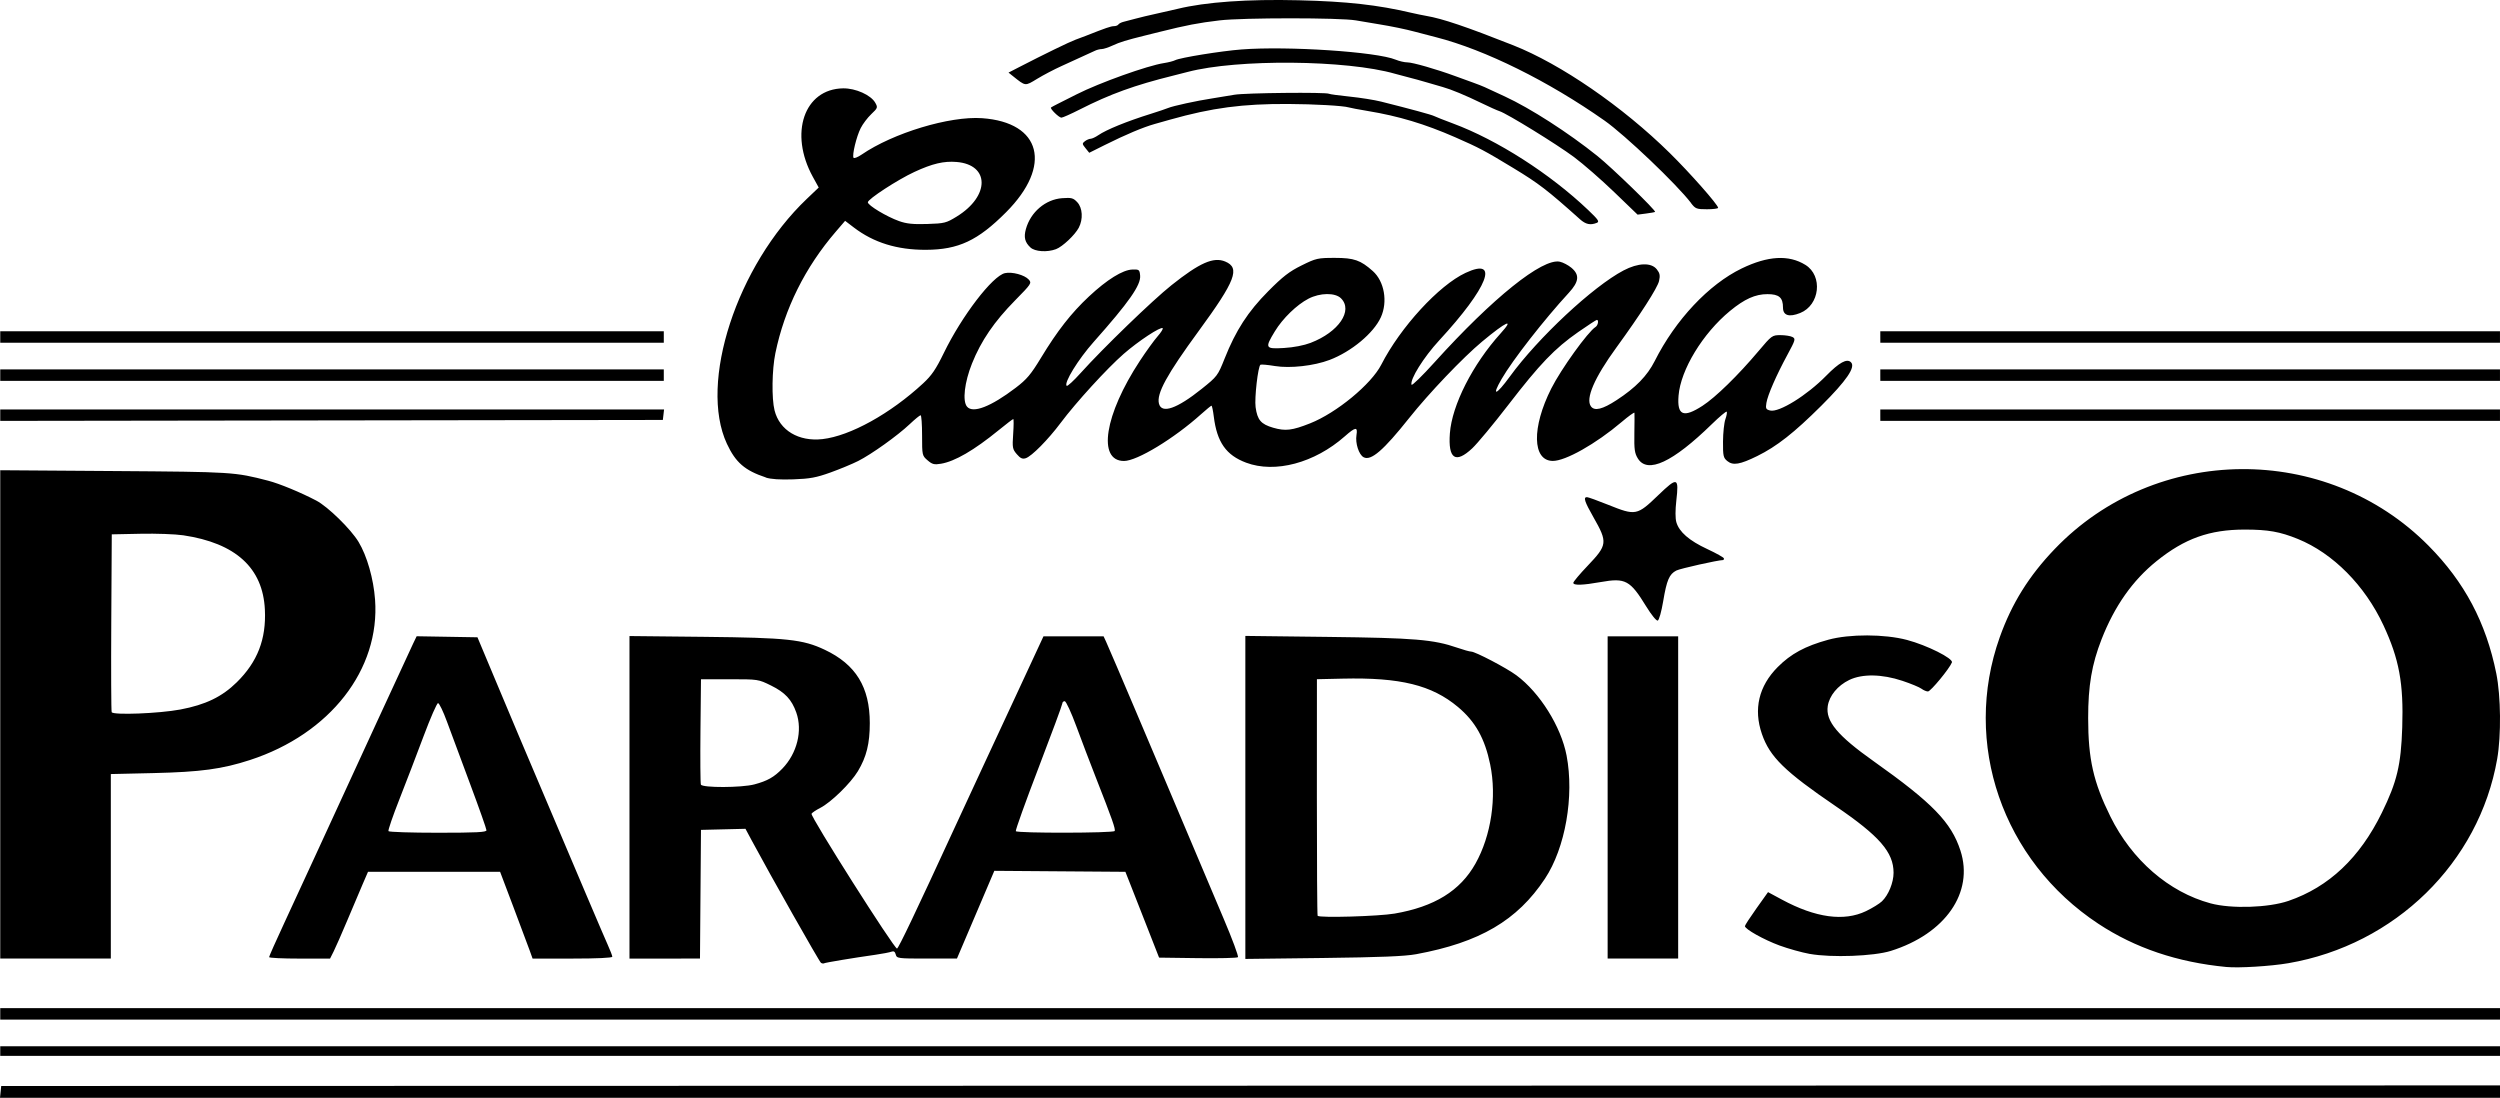 <?xml version="1.0" encoding="UTF-8" standalone="no"?>
<!-- Created with Inkscape (http://www.inkscape.org/) -->

<svg
   xmlns:dc="http://purl.org/dc/elements/1.1/"
   xmlns:cc="http://creativecommons.org/ns#"
   xmlns:rdf="http://www.w3.org/1999/02/22-rdf-syntax-ns#"
   xmlns:svg="http://www.w3.org/2000/svg"
   xmlns="http://www.w3.org/2000/svg"
   xmlns:xlink="http://www.w3.org/1999/xlink"
   xmlns:sodipodi="http://sodipodi.sourceforge.net/DTD/sodipodi-0.dtd"
   xmlns:inkscape="http://www.inkscape.org/namespaces/inkscape"
   width="111.009mm"
   height="48.746mm"
   viewBox="0 0 111.009 48.746"
   version="1.1"
   id="svg5"
   xml:space="preserve"
   inkscape:export-filename="Logo-cinemaParadiso.svg"
   inkscape:export-xdpi="96"
   inkscape:export-ydpi="96"
   sodipodi:docname="Logo-cinemaParadiso.svg"
   inkscape:version="0.92.1 r15371"><sodipodi:namedview
     id="namedview7"
     pagecolor="#ffffff"
     bordercolor="#999999"
     borderopacity="1"
     inkscape:showpageshadow="0"
     inkscape:pageopacity="0"
     inkscape:pagecheckerboard="0"
     inkscape:deskcolor="#d1d1d1"
     inkscape:document-units="mm"
     showgrid="false"
     fit-margin-top="0"
     fit-margin-left="0"
     fit-margin-right="0"
     fit-margin-bottom="0"
     inkscape:zoom="1.1109125"
     inkscape:cx="127.54917"
     inkscape:cy="109.26573"
     inkscape:window-width="1280"
     inkscape:window-height="657"
     inkscape:window-x="-8"
     inkscape:window-y="-8"
     inkscape:window-maximized="1"
     inkscape:current-layer="layer2" /><defs
     id="defs2"><clipPath
       clipPathUnits="userSpaceOnUse"
       id="clipPath75"><use
         x="0"
         y="0"
         xlink:href="#g71"
         id="use77"
         width="100%"
         height="100%" /></clipPath></defs><g
     inkscape:groupmode="layer"
     id="layer2"
     inkscape:label="vector"
     style="display:inline"
     transform="translate(-10.641,-4.414)"><g
       id="g73"
       clip-path="url(#clipPath75)"><g
         inkscape:label="Clip"
         id="g71"><path
           inkscape:connector-curvature="0"
           sodipodi:nodetypes="ccccccccccccccccccccccccccccssssscsccsscssssssssssscccccccccsscsssssssscccssssssscsscccccssssssscssccsscccsssscscccccsssssssccccccssssscscsscssscccssssscsscccssscsccsssssssssccssssscsscccssssccsccccccccccccssscsssssssscsssssssssccsssssssscssssscsssssscssssssssscscssssssssssssssssssssssssssscssssscsssssscssssssscssssssssssssssssccssssscccsscssssssssscssssccssssssssssscssssssssssssssssssssssssssssccccccccccccccccccccccccccccccccccccccccccccccccccccccssscsssscsssssssscsscssssscsscssscssssssscssssssssssssssssscscsssssssssssssssscsssssssssssssscsss"
           id="path302"
           d="m 10.668,52.898 0.027,-0.262 55.478,-0.013 55.478,-0.013 v 0.275 0.275 H 66.146 10.641 Z m -0.016,-1.813 v -0.212 h 55.499 55.499 v 0.212 0.212 H 66.151 10.652 Z m 0,-1.651 v -0.254 h 55.499 55.499 v 0.254 0.254 H 66.151 10.652 Z M 109.501,47.352 c -2.176,-0.209 -4.052,-0.842 -5.685,-1.919 -4.262,-2.81 -6.054,-8.015 -4.38,-12.72 0.536,-1.506 1.3,-2.731 2.447,-3.926 4.48,-4.668 12.047,-4.731 16.595,-0.14 1.599,1.615 2.553,3.413 3.008,5.675 0.203,1.01 0.221,2.748 0.039,3.792 -0.804,4.609 -4.533,8.256 -9.274,9.07 -0.78,0.134 -2.202,0.221 -2.749,0.168 z m 2.76,-2.936 c 1.793,-0.617 3.162,-1.91 4.143,-3.914 0.673,-1.375 0.85,-2.117 0.905,-3.787 0.064,-1.956 -0.135,-3.035 -0.836,-4.54 -0.824,-1.768 -2.239,-3.195 -3.798,-3.829 -0.797,-0.324 -1.324,-0.417 -2.361,-0.417 -1.56,0 -2.667,0.396 -3.914,1.401 -1.064,0.857 -1.866,1.997 -2.443,3.473 -0.433,1.108 -0.595,2.059 -0.594,3.498 0.001,1.819 0.232,2.843 0.987,4.37 0.956,1.935 2.596,3.356 4.451,3.856 0.92,0.248 2.57,0.195 3.46,-0.111 z m -65.168,2.748 c -0.074,-0.05 -2.237,-3.873 -3.065,-5.416 l -0.285,-0.532 -0.988,0.024 -0.988,0.024 -0.022,2.857 -0.022,2.857 H 40.157 38.592 V 39.818 32.657 l 3.323,0.035 c 3.68,0.039 4.374,0.114 5.346,0.573 1.383,0.653 2.002,1.66 2.002,3.258 3.39e-4,0.906 -0.147,1.5 -0.527,2.133 -0.325,0.54 -1.196,1.389 -1.675,1.633 -0.182,0.093 -0.355,0.208 -0.385,0.257 -0.067,0.108 3.685,6.024 3.796,5.987 0.073,-0.024 0.826,-1.605 2.611,-5.48 0.375,-0.815 0.94,-2.034 1.255,-2.709 0.315,-0.675 0.944,-2.028 1.398,-3.006 0.454,-0.978 0.918,-1.978 1.032,-2.223 l 0.207,-0.445 h 1.335 1.335 l 0.108,0.233 c 0.059,0.128 0.277,0.633 0.485,1.122 0.207,0.489 0.581,1.365 0.829,1.947 0.249,0.582 0.822,1.935 1.274,3.006 1.664,3.943 1.944,4.605 2.632,6.223 0.386,0.908 0.673,1.68 0.637,1.716 -0.036,0.036 -0.838,0.055 -1.783,0.042 l -1.718,-0.023 -0.547,-1.397 c -0.301,-0.768 -0.637,-1.626 -0.748,-1.905 l -0.201,-0.508 -2.91,-0.022 -2.91,-0.022 -0.83,1.948 -0.83,1.948 h -1.335 c -1.291,0 -1.336,-0.006 -1.382,-0.18 -0.033,-0.128 -0.089,-0.164 -0.191,-0.125 -0.079,0.03 -0.402,0.092 -0.716,0.137 -0.986,0.14 -2.227,0.346 -2.281,0.38 -0.028,0.018 -0.09,0.006 -0.137,-0.026 z m 13.042,-5.849 c 0.049,-0.08 -0.104,-0.516 -0.836,-2.38 -0.247,-0.629 -0.635,-1.648 -0.862,-2.264 -0.228,-0.619 -0.46,-1.122 -0.519,-1.122 -0.058,-2.54e-4 -0.106,0.047 -0.107,0.105 -5.92e-4,0.058 -0.475,1.342 -1.054,2.852 -0.579,1.51 -1.033,2.777 -1.01,2.815 0.058,0.095 4.329,0.088 4.388,-0.007 z M 44.138,39.244 c 0.579,-0.154 0.876,-0.322 1.245,-0.704 0.652,-0.675 0.901,-1.681 0.616,-2.488 -0.202,-0.573 -0.5,-0.892 -1.119,-1.197 -0.568,-0.28 -0.572,-0.28 -1.841,-0.28 h -1.272 l -0.023,2.285 c -0.012,1.257 -0.004,2.333 0.019,2.392 0.057,0.148 1.813,0.142 2.375,-0.008 z M 10.652,36.136 V 25.294 l 5.059,0.036 c 5.267,0.038 5.348,0.043 6.837,0.429 0.505,0.131 1.446,0.52 2.141,0.885 0.514,0.27 1.532,1.266 1.874,1.834 0.376,0.624 0.663,1.629 0.732,2.56 0.228,3.106 -1.998,5.963 -5.552,7.123 -1.236,0.403 -2.192,0.533 -4.297,0.581 l -1.884,0.043 v 4.096 4.096 H 13.108 10.652 Z m 8.001,-0.218 c 1.115,-0.211 1.847,-0.564 2.501,-1.208 0.921,-0.907 1.312,-1.915 1.249,-3.224 -0.088,-1.855 -1.296,-2.956 -3.624,-3.303 -0.349,-0.052 -1.206,-0.083 -1.905,-0.068 l -1.27,0.026 -0.022,3.895 c -0.012,2.142 -0.004,3.942 0.018,4 0.054,0.14 2.108,0.061 3.052,-0.118 z m 3.937,10.996 c 0,-0.036 0.309,-0.731 0.687,-1.545 0.378,-0.814 1.002,-2.166 1.387,-3.004 1.655,-3.603 4.182,-9.085 4.324,-9.379 l 0.154,-0.32 1.35,0.023 1.35,0.023 0.799,1.905 c 0.439,1.048 0.904,2.153 1.032,2.455 2.803,6.615 3.787,8.926 3.954,9.295 0.111,0.246 0.203,0.484 0.203,0.529 0,0.05 -0.682,0.082 -1.77,0.082 h -1.77 l -0.129,-0.36 c -0.071,-0.198 -0.395,-1.065 -0.721,-1.926 l -0.592,-1.566 h -2.933 -2.933 l -0.238,0.55 c -0.131,0.303 -0.438,1.027 -0.682,1.609 -0.245,0.582 -0.517,1.201 -0.605,1.376 l -0.16,0.318 h -1.353 c -0.744,0 -1.353,-0.029 -1.353,-0.065 z m 9.652,-5.633 c 0,-0.061 -0.326,-0.985 -0.725,-2.053 -0.399,-1.069 -0.861,-2.314 -1.028,-2.768 -0.166,-0.454 -0.345,-0.825 -0.397,-0.825 -0.052,4.23e-4 -0.339,0.658 -0.639,1.46 -0.3,0.803 -0.784,2.066 -1.076,2.807 -0.292,0.741 -0.511,1.379 -0.487,1.418 0.024,0.039 1.013,0.071 2.198,0.071 1.712,0 2.154,-0.023 2.154,-0.11 z m 33.697,-1.458 v -7.172 l 3.662,0.044 c 3.857,0.046 4.696,0.116 5.748,0.48 0.273,0.095 0.55,0.172 0.615,0.172 0.183,0 1.571,0.726 2.01,1.052 1.04,0.771 1.983,2.278 2.229,3.564 0.346,1.81 -0.057,4.104 -0.961,5.468 -1.229,1.855 -2.895,2.832 -5.719,3.353 -0.503,0.093 -1.593,0.137 -4.134,0.168 l -3.45,0.042 z m 6.625,5.158 c 1.771,-0.305 2.914,-1.01 3.593,-2.219 0.698,-1.242 0.952,-2.955 0.654,-4.402 -0.238,-1.156 -0.66,-1.908 -1.432,-2.554 -1.163,-0.973 -2.564,-1.317 -5.121,-1.258 l -1.141,0.026 -0.002,5.235 c -9.7e-4,2.879 0.014,5.251 0.034,5.271 0.098,0.098 2.709,0.022 3.415,-0.099 z m 9.462,-5.157 v -7.154 h 1.566 1.566 v 7.154 7.154 h -1.566 -1.566 z m 8.975,6.948 c -0.349,-0.063 -0.954,-0.232 -1.344,-0.375 -0.7,-0.258 -1.535,-0.726 -1.535,-0.86 0,-0.038 0.231,-0.393 0.513,-0.789 l 0.513,-0.72 0.618,0.333 c 1.494,0.806 2.756,0.979 3.732,0.511 0.279,-0.134 0.598,-0.33 0.708,-0.436 0.291,-0.279 0.516,-0.831 0.516,-1.268 0,-0.911 -0.624,-1.629 -2.562,-2.95 -2.274,-1.549 -2.934,-2.195 -3.284,-3.213 -0.38,-1.104 -0.139,-2.125 0.701,-2.97 0.587,-0.59 1.219,-0.932 2.246,-1.214 0.945,-0.259 2.499,-0.255 3.496,0.009 0.888,0.235 2.062,0.824 1.994,0.999 -0.103,0.269 -0.944,1.288 -1.063,1.289 -0.07,7.3e-5 -0.199,-0.055 -0.287,-0.121 -0.088,-0.067 -0.469,-0.225 -0.847,-0.351 -0.908,-0.303 -1.786,-0.318 -2.363,-0.038 -0.513,0.248 -0.885,0.7 -0.953,1.159 -0.101,0.671 0.431,1.31 2.038,2.449 2.612,1.852 3.446,2.711 3.854,3.968 0.604,1.861 -0.67,3.695 -3.092,4.454 -0.756,0.237 -2.636,0.306 -3.598,0.133 z M 83.742,31.347 c -0.717,-1.17 -0.926,-1.283 -2.02,-1.088 -0.809,0.144 -1.22,0.156 -1.22,0.035 0,-0.05 0.284,-0.388 0.631,-0.752 0.887,-0.931 0.9,-1.041 0.262,-2.162 -0.393,-0.69 -0.458,-0.891 -0.288,-0.891 0.053,0 0.476,0.152 0.94,0.339 1.23,0.493 1.281,0.484 2.235,-0.434 0.845,-0.812 0.913,-0.791 0.794,0.248 -0.048,0.42 -0.048,0.79 9.3e-4,0.959 0.124,0.432 0.569,0.819 1.373,1.193 0.407,0.19 0.741,0.378 0.741,0.417 0,0.04 -0.017,0.072 -0.038,0.072 -0.219,0 -1.91,0.378 -2.077,0.465 -0.314,0.162 -0.426,0.423 -0.583,1.361 -0.079,0.468 -0.184,0.843 -0.243,0.862 -0.058,0.019 -0.282,-0.256 -0.508,-0.625 z M 44.646,25.614 c -0.933,-0.31 -1.34,-0.663 -1.728,-1.495 -1.258,-2.706 0.442,-7.916 3.549,-10.875 l 0.528,-0.503 -0.262,-0.476 c -1.061,-1.93 -0.386,-3.902 1.345,-3.928 0.557,-0.008 1.236,0.297 1.429,0.642 0.117,0.208 0.108,0.232 -0.178,0.503 -0.165,0.157 -0.378,0.437 -0.471,0.623 -0.189,0.375 -0.388,1.2 -0.317,1.315 0.025,0.04 0.187,-0.024 0.36,-0.142 1.402,-0.96 3.909,-1.717 5.347,-1.616 2.636,0.186 3.128,2.109 1.068,4.175 -1.258,1.262 -2.116,1.664 -3.56,1.67 -1.276,0.005 -2.318,-0.317 -3.2,-0.99 l -0.389,-0.297 -0.415,0.483 c -1.36,1.581 -2.274,3.418 -2.681,5.391 -0.152,0.736 -0.171,2.011 -0.037,2.543 0.223,0.887 1.07,1.394 2.128,1.275 1.228,-0.139 3.014,-1.128 4.469,-2.475 0.38,-0.352 0.568,-0.627 0.918,-1.347 0.802,-1.649 2.163,-3.426 2.717,-3.548 0.316,-0.069 0.869,0.08 1.055,0.286 0.14,0.155 0.116,0.19 -0.604,0.922 -0.931,0.946 -1.511,1.795 -1.916,2.805 -0.333,0.833 -0.43,1.664 -0.222,1.914 0.26,0.314 1.058,0.005 2.163,-0.836 0.493,-0.375 0.674,-0.591 1.122,-1.33 0.724,-1.195 1.344,-1.989 2.129,-2.723 0.805,-0.753 1.502,-1.185 1.932,-1.198 0.297,-0.009 0.317,0.007 0.342,0.268 0.04,0.419 -0.493,1.18 -2.063,2.947 -0.687,0.773 -1.331,1.819 -1.2,1.95 0.032,0.032 0.311,-0.224 0.621,-0.569 1.014,-1.125 3.18,-3.22 4.035,-3.901 1.251,-0.996 1.866,-1.267 2.385,-1.05 0.675,0.282 0.458,0.85 -1.175,3.081 -1.419,1.938 -1.883,2.787 -1.767,3.231 0.12,0.46 0.796,0.225 1.898,-0.658 0.692,-0.554 0.714,-0.585 1.017,-1.345 0.499,-1.255 1.035,-2.082 1.936,-2.99 0.646,-0.652 0.937,-0.877 1.482,-1.146 0.645,-0.319 0.716,-0.335 1.482,-0.335 0.845,-1.7e-4 1.137,0.101 1.68,0.585 0.513,0.457 0.671,1.361 0.358,2.051 -0.32,0.705 -1.308,1.527 -2.277,1.895 -0.695,0.264 -1.755,0.382 -2.428,0.271 -0.318,-0.053 -0.607,-0.079 -0.641,-0.058 -0.109,0.067 -0.271,1.484 -0.216,1.885 0.078,0.568 0.237,0.754 0.779,0.912 0.545,0.158 0.84,0.123 1.643,-0.195 1.173,-0.465 2.713,-1.735 3.158,-2.604 0.852,-1.666 2.558,-3.524 3.743,-4.077 1.531,-0.714 1,0.647 -1.172,3 -0.691,0.749 -1.305,1.733 -1.227,1.968 0.018,0.054 0.479,-0.396 1.024,-1 2.584,-2.86 4.793,-4.632 5.562,-4.463 0.143,0.031 0.374,0.153 0.513,0.269 0.372,0.313 0.34,0.617 -0.115,1.111 -1.1,1.194 -2.5,2.989 -2.985,3.828 -0.462,0.799 -0.248,0.735 0.367,-0.11 1.253,-1.722 3.692,-3.999 5.047,-4.71 0.652,-0.343 1.233,-0.362 1.479,-0.048 0.134,0.17 0.153,0.272 0.098,0.517 -0.069,0.304 -0.832,1.493 -1.895,2.954 -0.977,1.343 -1.379,2.273 -1.128,2.614 0.16,0.216 0.51,0.131 1.137,-0.278 0.845,-0.55 1.364,-1.082 1.693,-1.735 0.923,-1.833 2.399,-3.404 3.864,-4.113 1.164,-0.563 2.089,-0.615 2.828,-0.158 0.784,0.485 0.642,1.787 -0.234,2.137 -0.489,0.196 -0.761,0.111 -0.761,-0.238 0,-0.449 -0.173,-0.6 -0.692,-0.6 -0.537,0 -1.016,0.215 -1.66,0.745 -1.212,0.998 -2.194,2.614 -2.286,3.762 -0.071,0.881 0.213,1.001 1.065,0.45 0.577,-0.373 1.581,-1.353 2.485,-2.427 0.585,-0.694 0.606,-0.71 0.975,-0.71 0.208,0 0.448,0.038 0.534,0.084 0.146,0.078 0.13,0.132 -0.222,0.783 -0.5,0.924 -0.879,1.792 -0.936,2.143 -0.041,0.25 -0.021,0.29 0.166,0.337 0.392,0.098 1.634,-0.672 2.488,-1.543 0.581,-0.592 0.922,-0.778 1.101,-0.599 0.214,0.214 -0.192,0.809 -1.318,1.931 -1.203,1.198 -1.98,1.808 -2.844,2.233 -0.77,0.378 -1.074,0.429 -1.328,0.223 -0.177,-0.144 -0.196,-0.227 -0.192,-0.865 0.002,-0.388 0.05,-0.836 0.106,-0.994 0.056,-0.159 0.082,-0.309 0.057,-0.334 -0.025,-0.025 -0.32,0.223 -0.657,0.551 -1.739,1.697 -2.855,2.217 -3.284,1.532 -0.146,-0.234 -0.17,-0.402 -0.158,-1.122 0.008,-0.466 0.009,-0.876 0.004,-0.912 -0.005,-0.036 -0.264,0.15 -0.575,0.414 -1.141,0.968 -2.493,1.73 -3.055,1.724 -0.907,-0.011 -0.936,-1.486 -0.064,-3.215 0.436,-0.865 1.628,-2.522 1.968,-2.735 0.108,-0.068 0.152,-0.313 0.056,-0.313 -0.028,0 -0.401,0.244 -0.828,0.541 -1.044,0.728 -1.703,1.415 -3.108,3.239 -0.651,0.845 -1.371,1.712 -1.6,1.926 -0.741,0.693 -1.074,0.468 -0.99,-0.668 0.092,-1.253 1.013,-3.066 2.255,-4.44 0.634,-0.701 0.258,-0.535 -0.822,0.364 -0.854,0.711 -2.364,2.294 -3.242,3.398 -1.142,1.437 -1.695,1.913 -2.021,1.739 -0.212,-0.113 -0.376,-0.624 -0.317,-0.986 0.061,-0.377 -0.04,-0.365 -0.522,0.06 -1.34,1.181 -3.093,1.649 -4.377,1.168 -0.89,-0.333 -1.295,-0.91 -1.437,-2.046 -0.033,-0.267 -0.079,-0.485 -0.102,-0.485 -0.023,0 -0.23,0.17 -0.461,0.377 -1.203,1.082 -2.844,2.078 -3.423,2.078 -1.192,0 -0.866,-2.058 0.705,-4.447 0.276,-0.42 0.628,-0.907 0.782,-1.082 0.154,-0.175 0.257,-0.34 0.23,-0.367 -0.084,-0.084 -1.078,0.57 -1.733,1.142 -0.735,0.641 -2.115,2.152 -2.796,3.061 -0.564,0.753 -1.29,1.487 -1.554,1.571 -0.145,0.046 -0.236,0.005 -0.395,-0.18 -0.191,-0.222 -0.203,-0.289 -0.161,-0.9 0.025,-0.363 0.027,-0.66 0.004,-0.66 -0.023,0 -0.314,0.223 -0.648,0.495 -1.095,0.893 -1.943,1.386 -2.564,1.49 -0.297,0.05 -0.385,0.027 -0.593,-0.152 -0.24,-0.207 -0.244,-0.223 -0.244,-1.106 0,-0.493 -0.029,-0.896 -0.065,-0.896 -0.036,-5.3e-5 -0.253,0.178 -0.484,0.396 -0.542,0.512 -1.694,1.335 -2.287,1.635 -0.256,0.129 -0.809,0.359 -1.228,0.51 -0.634,0.228 -0.912,0.28 -1.651,0.306 -0.592,0.021 -1.002,-0.006 -1.228,-0.081 z m 24.196,-5.978 c 1.241,-0.477 1.89,-1.43 1.345,-1.975 -0.258,-0.258 -0.929,-0.251 -1.445,0.016 -0.518,0.268 -1.145,0.876 -1.493,1.45 -0.453,0.746 -0.43,0.788 0.404,0.739 0.429,-0.025 0.887,-0.114 1.188,-0.229 z m -15.718,-5.607 c 1.475,-0.907 1.471,-2.301 -0.007,-2.423 -0.567,-0.047 -1.073,0.072 -1.872,0.442 -0.744,0.344 -2.069,1.207 -2.069,1.348 0,0.136 0.834,0.638 1.386,0.835 0.333,0.119 0.624,0.149 1.25,0.129 0.768,-0.024 0.845,-0.044 1.312,-0.331 z M 10.652,22.849 v -0.254 h 14.738 14.738 l -0.027,0.233 -0.027,0.233 -14.711,0.021 -14.711,0.021 z m 83.481,-2.54e-4 v -0.254 h 13.758 13.758 v 0.254 0.254 H 107.892 94.134 Z m -83.481,-1.778 v -0.254 h 14.732 14.732 v 0.254 0.254 H 25.384 10.652 Z m 83.481,0 v -0.254 h 13.758 13.758 v 0.254 0.254 H 107.892 94.134 Z M 10.652,19.378 v -0.254 h 14.732 14.732 v 0.254 0.254 H 25.384 10.652 Z m 83.481,0 v -0.254 h 13.758 13.758 v 0.254 0.254 H 107.892 94.134 Z M 56.395,15.401 c -0.246,-0.229 -0.301,-0.451 -0.201,-0.814 0.209,-0.757 0.871,-1.32 1.612,-1.373 0.418,-0.03 0.494,-0.009 0.671,0.181 0.235,0.252 0.264,0.751 0.066,1.129 -0.171,0.325 -0.722,0.844 -1.013,0.954 -0.392,0.147 -0.935,0.111 -1.136,-0.077 z m 24.4,-1.254 c -1.459,-1.304 -1.821,-1.582 -2.96,-2.273 -1.261,-0.765 -1.518,-0.901 -2.582,-1.367 -1.345,-0.588 -2.513,-0.939 -3.877,-1.164 -0.386,-0.064 -0.767,-0.136 -0.847,-0.16 -0.242,-0.074 -1.521,-0.146 -2.685,-0.152 -2.029,-0.01 -3.375,0.168 -5.249,0.696 -0.14,0.039 -0.447,0.126 -0.683,0.193 -0.517,0.146 -1.279,0.467 -2.212,0.932 l -0.693,0.346 -0.165,-0.204 c -0.152,-0.188 -0.154,-0.213 -0.027,-0.31 0.076,-0.058 0.19,-0.107 0.253,-0.108 0.063,-0.002 0.215,-0.072 0.339,-0.157 0.363,-0.249 1.264,-0.616 2.341,-0.953 0.326,-0.102 0.669,-0.218 0.762,-0.257 0.214,-0.091 1.281,-0.323 1.947,-0.424 0.279,-0.042 0.727,-0.116 0.995,-0.164 0.469,-0.083 4.079,-0.12 4.204,-0.043 0.034,0.021 0.448,0.078 0.921,0.126 0.473,0.049 1.099,0.148 1.392,0.222 1.355,0.341 2.236,0.581 2.353,0.641 0.07,0.036 0.447,0.185 0.838,0.33 1.971,0.733 4.311,2.232 6.003,3.844 0.452,0.431 0.511,0.518 0.381,0.569 -0.286,0.113 -0.491,0.068 -0.75,-0.163 z m 1.522,-1.203 c -0.572,-0.551 -1.376,-1.252 -1.787,-1.558 -0.771,-0.573 -2.977,-1.931 -3.302,-2.034 -0.101,-0.032 -0.463,-0.194 -0.804,-0.36 -0.704,-0.343 -1.348,-0.61 -1.721,-0.714 -0.14,-0.039 -0.464,-0.133 -0.72,-0.209 -0.256,-0.076 -0.599,-0.17 -0.762,-0.21 -0.163,-0.039 -0.449,-0.115 -0.635,-0.169 -2.147,-0.619 -7.003,-0.662 -9.208,-0.082 -0.175,0.046 -0.46,0.119 -0.635,0.162 -1.724,0.428 -2.802,0.818 -4.161,1.508 -0.391,0.198 -0.756,0.361 -0.811,0.361 -0.108,0 -0.519,-0.404 -0.461,-0.452 0.02,-0.016 0.15,-0.087 0.29,-0.157 0.14,-0.07 0.521,-0.262 0.847,-0.427 1.019,-0.515 3.145,-1.276 3.879,-1.388 0.195,-0.03 0.419,-0.087 0.498,-0.128 0.22,-0.113 2.043,-0.408 2.946,-0.477 2.064,-0.157 6.005,0.104 6.847,0.455 0.157,0.065 0.389,0.119 0.516,0.119 0.234,0 1.278,0.299 2.12,0.608 0.256,0.094 0.618,0.225 0.804,0.292 0.186,0.067 0.415,0.156 0.508,0.199 0.093,0.043 0.493,0.228 0.889,0.411 1.142,0.528 2.822,1.608 4.12,2.649 0.649,0.521 2.617,2.43 2.557,2.481 -0.017,0.014 -0.198,0.047 -0.403,0.073 l -0.372,0.048 z m 3.414,0.486 c -0.637,-0.835 -2.931,-3.02 -3.844,-3.662 -2.494,-1.753 -5.302,-3.143 -7.477,-3.7 -0.351,-0.09 -0.772,-0.2 -0.935,-0.244 -0.41,-0.111 -1.056,-0.244 -1.609,-0.333 -0.256,-0.041 -0.713,-0.118 -1.016,-0.171 -0.701,-0.123 -5.026,-0.123 -6.054,-7.36e-4 -0.95,0.113 -1.471,0.213 -2.667,0.512 -0.186,0.047 -0.482,0.12 -0.656,0.163 -0.822,0.204 -1.105,0.291 -1.424,0.439 -0.189,0.088 -0.409,0.16 -0.488,0.16 -0.079,0 -0.21,0.032 -0.291,0.071 -0.162,0.079 -0.605,0.281 -1.493,0.683 -0.321,0.145 -0.808,0.4 -1.082,0.567 -0.545,0.331 -0.506,0.335 -1.073,-0.117 l -0.199,-0.159 0.453,-0.234 c 1.132,-0.584 2.256,-1.131 2.527,-1.229 0.163,-0.059 0.373,-0.138 0.466,-0.175 0.867,-0.343 1.102,-0.424 1.234,-0.424 0.084,0 0.174,-0.034 0.199,-0.075 0.025,-0.041 0.132,-0.096 0.238,-0.121 0.105,-0.026 0.344,-0.088 0.53,-0.139 0.186,-0.051 0.605,-0.151 0.931,-0.222 0.326,-0.071 0.745,-0.167 0.931,-0.212 1.24,-0.303 3.117,-0.437 5.376,-0.381 2.139,0.052 3.502,0.204 4.995,0.555 0.21,0.049 0.514,0.112 0.677,0.14 0.702,0.118 1.774,0.481 3.852,1.303 2.119,0.838 4.856,2.721 6.952,4.784 0.895,0.881 2.144,2.296 2.148,2.434 0.001,0.035 -0.222,0.064 -0.496,0.064 -0.462,0 -0.513,-0.02 -0.708,-0.275 z"
           style="display:inline;fill:#000000;stroke-width:0.085" /></g></g></g></svg>